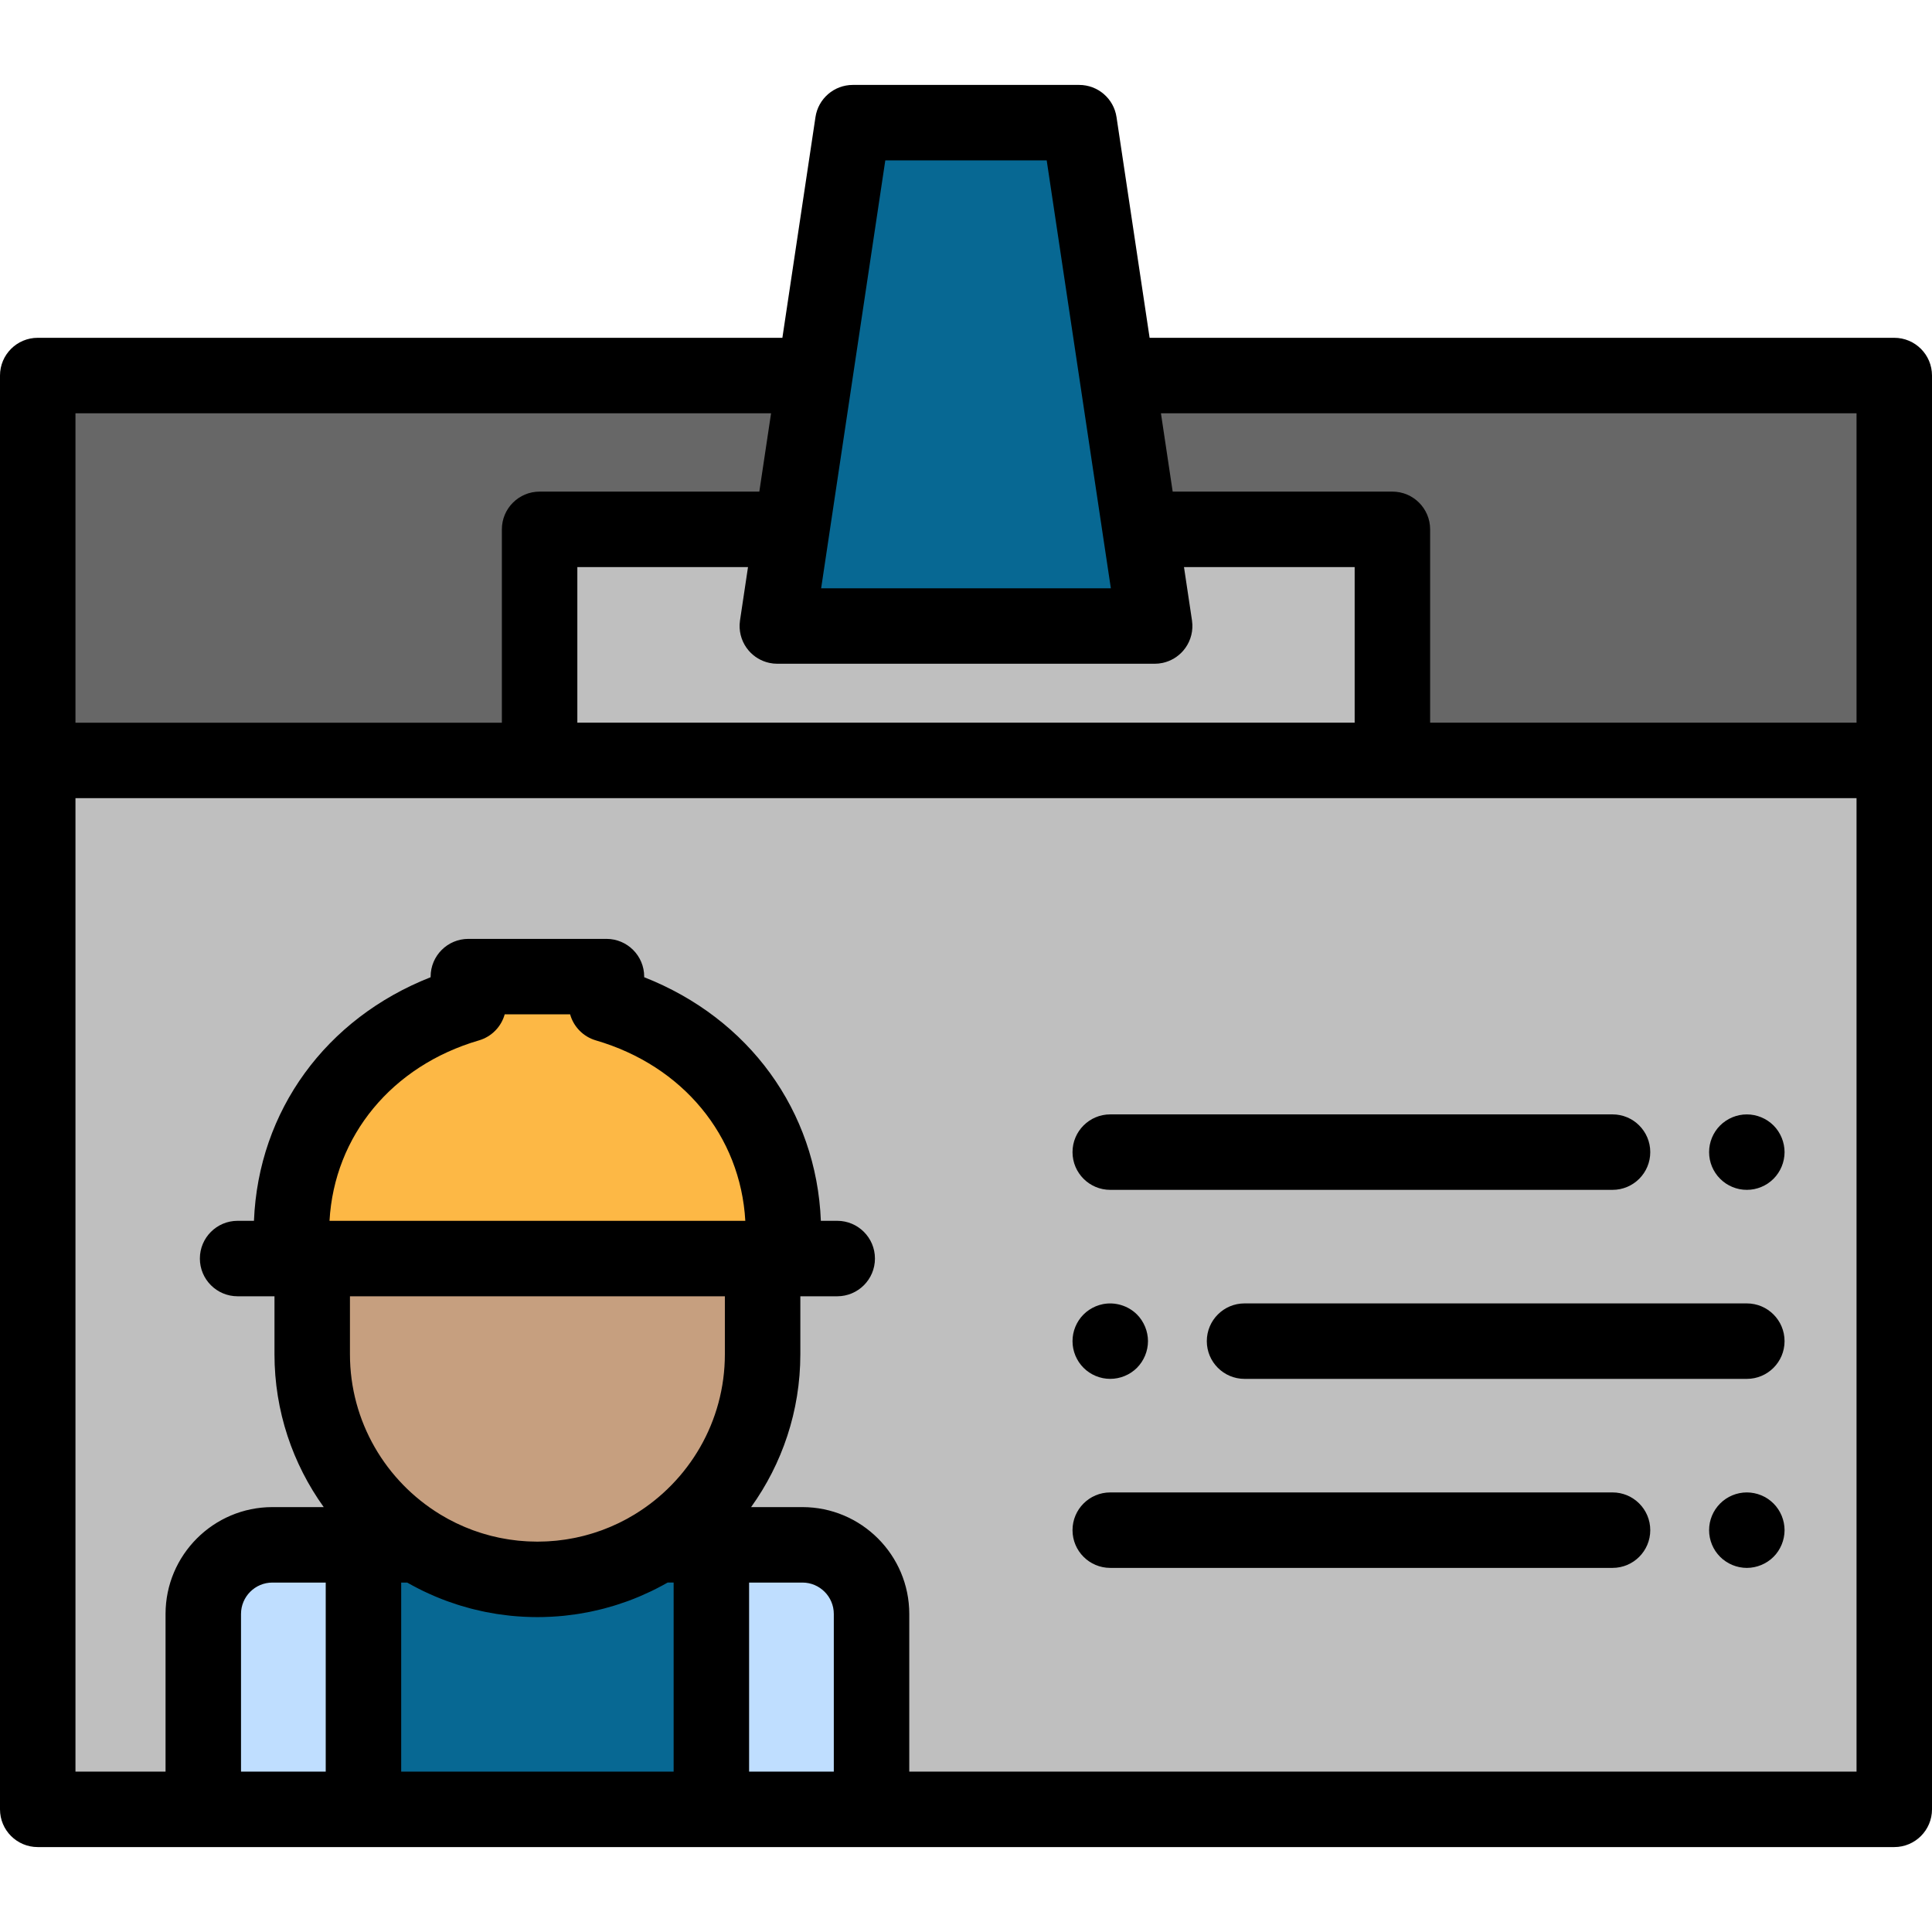 <?xml version="1.0" encoding="iso-8859-1"?>
<!-- Generator: Adobe Illustrator 19.0.0, SVG Export Plug-In . SVG Version: 6.00 Build 0)  -->
<svg xmlns="http://www.w3.org/2000/svg" xmlns:xlink="http://www.w3.org/1999/xlink" version="1.1" id="Capa_1" x="0px" y="0px" viewBox="0 0 512 512" style="enable-background:new 0 0 512 512;" xml:space="preserve">
<rect x="10" y="201.521" style="fill:#BFBFBF;" width="492" height="277.97"/>
<polygon style="fill:#676767;" points="296.048,99.523 306,165.902 206,165.902 215.952,99.523 10,99.523 10,201.523 502,201.523   502,99.523 "/>
<path d="M427.337,315.324H294.228c-5.522,0-10-4.478-10-10s4.478-10,10-10h133.109c5.522,0,10,4.478,10,10  C437.337,310.847,432.859,315.324,427.337,315.324z"/>
<path d="M462.93,315.32c-0.66,0-1.31-0.06-1.96-0.189c-0.64-0.13-1.26-0.32-1.87-0.57c-0.6-0.25-1.18-0.56-1.72-0.92  c-0.55-0.37-1.061-0.79-1.521-1.25c-0.47-0.46-0.88-0.97-1.25-1.52c-0.359-0.54-0.67-1.12-0.92-1.721  c-0.25-0.609-0.44-1.23-0.569-1.869c-0.13-0.65-0.19-1.301-0.19-1.961c0-0.649,0.061-1.31,0.19-1.949  c0.13-0.641,0.319-1.27,0.569-1.87c0.25-0.61,0.56-1.19,0.92-1.73c0.37-0.55,0.78-1.06,1.25-1.52c0.46-0.46,0.971-0.88,1.521-1.24  c0.54-0.36,1.12-0.67,1.72-0.92c0.61-0.25,1.23-0.44,1.87-0.57c1.29-0.26,2.62-0.26,3.91,0c0.64,0.13,1.27,0.32,1.87,0.57  s1.19,0.56,1.729,0.92c0.54,0.36,1.061,0.78,1.521,1.24s0.88,0.97,1.24,1.52c0.359,0.54,0.67,1.12,0.92,1.73  c0.25,0.6,0.439,1.229,0.569,1.87c0.13,0.64,0.2,1.3,0.2,1.949c0,0.66-0.07,1.311-0.2,1.961c-0.13,0.64-0.319,1.26-0.569,1.869  c-0.25,0.601-0.561,1.181-0.92,1.721c-0.36,0.55-0.78,1.06-1.24,1.52s-0.98,0.88-1.521,1.25c-0.54,0.36-1.13,0.67-1.729,0.92  c-0.601,0.25-1.23,0.44-1.87,0.57C464.229,315.261,463.58,315.32,462.93,315.32z"/>
<path d="M427.337,415.508H294.228c-5.522,0-10-4.478-10-10s4.478-10,10-10h133.109c5.522,0,10,4.478,10,10  C437.337,411.03,432.859,415.508,427.337,415.508z"/>
<path d="M462.93,415.511c-0.66,0-1.31-0.07-1.96-0.2c-0.64-0.13-1.27-0.319-1.87-0.569s-1.18-0.561-1.72-0.921  c-0.55-0.359-1.061-0.779-1.521-1.239c-0.46-0.46-0.88-0.971-1.25-1.521c-0.359-0.54-0.67-1.12-0.92-1.729  c-0.25-0.601-0.44-1.23-0.569-1.87c-0.13-0.641-0.19-1.3-0.19-1.95s0.061-1.31,0.19-1.96c0.13-0.63,0.319-1.26,0.569-1.87  c0.25-0.6,0.56-1.18,0.92-1.72c0.37-0.55,0.79-1.061,1.25-1.52c0.46-0.47,0.971-0.88,1.521-1.25c0.54-0.359,1.12-0.67,1.72-0.92  c0.601-0.25,1.23-0.439,1.87-0.569c1.29-0.261,2.62-0.261,3.91,0c0.64,0.13,1.27,0.319,1.87,0.569c0.609,0.25,1.19,0.561,1.729,0.92  c0.54,0.37,1.061,0.78,1.521,1.25c0.46,0.46,0.88,0.971,1.24,1.52c0.359,0.54,0.67,1.12,0.92,1.72c0.25,0.61,0.439,1.24,0.569,1.87  c0.13,0.65,0.2,1.31,0.2,1.96s-0.07,1.31-0.2,1.95s-0.319,1.27-0.569,1.87c-0.25,0.609-0.561,1.189-0.92,1.729  c-0.36,0.55-0.78,1.06-1.24,1.521c-0.46,0.46-0.98,0.88-1.521,1.239c-0.54,0.36-1.12,0.671-1.729,0.921  c-0.601,0.25-1.23,0.439-1.87,0.569C464.24,415.441,463.58,415.511,462.93,415.511z"/>
<path d="M462.927,365.416h-133.11c-5.523,0-10-4.478-10-10s4.477-10,10-10h133.109c5.522,0,10,4.478,10,10  C472.927,360.939,468.449,365.416,462.927,365.416z"/>
<path d="M294.229,365.411c-0.649,0-1.31-0.061-1.96-0.19c-0.63-0.13-1.26-0.32-1.87-0.57c-0.6-0.25-1.18-0.56-1.72-0.92  c-0.55-0.359-1.06-0.779-1.52-1.239c-0.471-0.461-0.88-0.98-1.25-1.521c-0.36-0.55-0.67-1.13-0.92-1.729  c-0.25-0.601-0.44-1.23-0.57-1.87c-0.13-0.65-0.19-1.301-0.19-1.96c0-0.65,0.061-1.301,0.19-1.95c0.13-0.641,0.32-1.27,0.57-1.87  s0.56-1.19,0.92-1.73c0.37-0.55,0.779-1.06,1.25-1.52c0.46-0.46,0.97-0.88,1.52-1.24c0.54-0.359,1.12-0.67,1.72-0.92  c0.61-0.25,1.24-0.439,1.87-0.57c3.25-0.649,6.71,0.41,9.03,2.73c0.46,0.46,0.88,0.97,1.24,1.52c0.359,0.54,0.67,1.131,0.92,1.73  c0.25,0.6,0.439,1.229,0.57,1.87c0.13,0.649,0.199,1.3,0.199,1.95c0,0.659-0.069,1.31-0.199,1.96c-0.131,0.64-0.32,1.27-0.57,1.87  s-0.561,1.18-0.92,1.729c-0.36,0.54-0.78,1.06-1.24,1.521C299.44,364.351,296.859,365.411,294.229,365.411z"/>
<polygon style="fill:#076893;" points="306,165.902 206,165.902 226,32.508 286,32.508 "/>
<polygon style="fill:#BFBFBF;" points="302.159,140.283 306,165.902 206,165.902 209.841,140.283 143,140.283 143,201.523   369,201.523 369,140.283 "/>
<path style="fill:#FDB845;" d="M207.603,333.527v-6.926c0-29.647-19.794-52.577-46.886-60.486v-7.304h-36.594v7.304  c-27.092,7.909-46.886,30.839-46.886,60.486v6.926H207.603z"/>
<path style="fill:#C69F7F;" d="M142.419,418.552L142.419,418.552c-32.96,0-59.679-26.719-59.679-59.679v-25.346h119.358v25.346  C202.099,391.833,175.379,418.552,142.419,418.552z"/>
<path style="fill:#BFDEFF;" d="M212.647,409.397H174.17c-9.197,5.792-20.078,9.155-31.75,9.155l0,0  c-11.672,0-22.553-3.363-31.75-9.155H72.192c-10.12,0-18.32,8.199-18.32,18.32v51.777h177.094v-51.777  C230.967,417.596,222.767,409.397,212.647,409.397z"/>
<path style="fill:#076893;" d="M142.419,418.552L142.419,418.552c-11.672,0-22.553-3.363-31.75-9.155H96.32v70.097h92.199v-70.097  h-14.35C164.972,415.189,154.092,418.552,142.419,418.552z"/>
<path d="M502,89.522H304.66l-8.771-58.497c-0.734-4.896-4.939-8.518-9.89-8.518h-60c-4.95,0-9.155,3.622-9.89,8.518l-8.771,58.497  H10c-5.523,0-10,4.478-10,10v102v277.972c0,5.522,4.477,10,10,10h43.872H96.32h92.198h42.448H502c5.522,0,10-4.478,10-10V201.521  v-102C512,94,507.522,89.522,502,89.522z M234.612,42.508h42.775l17.001,113.395h-76.777L234.612,42.508z M306,175.902  c0.728,0,1.447-0.079,2.145-0.233c2.095-0.46,4.008-1.587,5.432-3.241c1.662-1.93,2.517-4.41,2.415-6.929  c-0.015-0.36-0.049-0.72-0.103-1.08l-2.119-14.138H359v41.239H153v-41.239h45.23l-2.119,14.138c-0.054,0.36-0.088,0.72-0.103,1.08  c-0.101,2.518,0.753,4.998,2.415,6.929c1.424,1.654,3.337,2.781,5.432,3.241c0.699,0.153,1.417,0.233,2.145,0.233H306z M20,109.522  h184.341l-3.113,20.761H143c-5.523,0-10,4.478-10,10v51.239H20V109.522z M86.32,469.494H63.872v-41.777  c0-4.588,3.732-8.32,8.32-8.32H86.32V469.494z M178.519,469.494H106.32v-50.098h1.583c0.412,0.235,0.829,0.458,1.245,0.685  c0.048,0.026,0.096,0.053,0.144,0.079c0.959,0.52,1.927,1.018,2.907,1.491c0.05,0.024,0.1,0.046,0.15,0.07  c0.871,0.418,1.752,0.814,2.638,1.195c0.189,0.081,0.377,0.164,0.567,0.243c0.911,0.382,1.829,0.746,2.755,1.088  c0.214,0.079,0.431,0.152,0.646,0.229c0.735,0.263,1.473,0.513,2.216,0.751c0.297,0.095,0.592,0.192,0.891,0.283  c0.885,0.27,1.774,0.525,2.669,0.76c0.31,0.081,0.623,0.155,0.934,0.232c0.693,0.172,1.389,0.333,2.088,0.483  c0.32,0.069,0.638,0.141,0.96,0.206c0.914,0.183,1.833,0.347,2.755,0.493c0.309,0.049,0.621,0.092,0.931,0.137  c0.801,0.116,1.605,0.219,2.412,0.307c0.223,0.024,0.445,0.054,0.669,0.076c0.999,0.1,2.001,0.173,3.006,0.229  c0.256,0.014,0.512,0.026,0.769,0.037c1.052,0.048,2.106,0.08,3.163,0.08h0.001l0,0c0.001,0,0.001,0,0.002,0  c1.056,0,2.108-0.033,3.159-0.08c0.259-0.012,0.517-0.023,0.775-0.038c1.002-0.057,2.003-0.13,2.999-0.229  c0.229-0.023,0.456-0.053,0.684-0.078c0.8-0.088,1.598-0.19,2.393-0.305c0.315-0.046,0.631-0.089,0.945-0.139  c0.919-0.146,1.834-0.309,2.745-0.491c0.327-0.066,0.65-0.139,0.976-0.209c0.691-0.149,1.38-0.308,2.066-0.478  c0.317-0.078,0.635-0.153,0.951-0.236c0.891-0.234,1.777-0.487,2.658-0.757c0.303-0.093,0.604-0.191,0.905-0.288  c0.736-0.236,1.467-0.484,2.195-0.744c0.221-0.079,0.443-0.154,0.663-0.235c0.923-0.341,1.837-0.704,2.745-1.084  c0.194-0.082,0.387-0.166,0.58-0.249c0.88-0.378,1.754-0.771,2.62-1.186c0.055-0.026,0.111-0.051,0.165-0.077  c0.977-0.471,1.942-0.969,2.898-1.487c0.052-0.028,0.103-0.057,0.155-0.086c0.413-0.225,0.828-0.447,1.238-0.681h1.583  L178.519,469.494L178.519,469.494z M192.099,358.873c0,17.926-9.545,33.662-23.818,42.4c-0.088,0.054-0.177,0.108-0.266,0.161  c-0.603,0.364-1.215,0.717-1.834,1.056c-0.046,0.025-0.092,0.052-0.138,0.077c-0.662,0.359-1.334,0.703-2.014,1.033  c-0.109,0.052-0.219,0.102-0.328,0.154c-0.545,0.26-1.097,0.508-1.653,0.749c-0.185,0.08-0.37,0.16-0.556,0.237  c-0.605,0.253-1.215,0.495-1.832,0.724c-0.113,0.042-0.227,0.084-0.34,0.125c-0.602,0.219-1.211,0.423-1.823,0.618  c-0.254,0.081-0.508,0.158-0.763,0.235c-0.462,0.139-0.927,0.271-1.394,0.397c-0.242,0.065-0.483,0.134-0.726,0.196  c-0.647,0.164-1.299,0.314-1.956,0.453c-0.253,0.053-0.508,0.099-0.761,0.149c-0.479,0.093-0.96,0.18-1.444,0.258  c-0.258,0.042-0.515,0.085-0.774,0.123c-0.689,0.101-1.381,0.192-2.078,0.265c-0.157,0.016-0.315,0.027-0.472,0.042  c-0.6,0.057-1.203,0.103-1.808,0.138c-0.216,0.013-0.431,0.025-0.647,0.034c-0.747,0.034-1.496,0.057-2.251,0.057  c-0.001,0-0.002,0-0.003,0c-0.756,0-1.507-0.024-2.255-0.057c-0.215-0.01-0.429-0.021-0.644-0.034  c-0.609-0.035-1.214-0.081-1.817-0.139c-0.154-0.015-0.309-0.025-0.463-0.041c-0.7-0.073-1.394-0.164-2.085-0.266  c-0.255-0.038-0.509-0.08-0.763-0.122c-0.489-0.08-0.975-0.167-1.46-0.261c-0.249-0.048-0.499-0.094-0.748-0.146  c-0.66-0.139-1.315-0.29-1.965-0.454c-0.238-0.06-0.474-0.128-0.712-0.192c-0.473-0.127-0.943-0.26-1.41-0.401  c-0.251-0.076-0.503-0.152-0.753-0.231c-0.619-0.197-1.234-0.404-1.842-0.625c-0.104-0.038-0.208-0.076-0.312-0.115  c-0.622-0.231-1.237-0.475-1.847-0.73c-0.184-0.077-0.367-0.156-0.55-0.235c-0.558-0.241-1.111-0.491-1.659-0.751  c-0.108-0.051-0.217-0.1-0.325-0.152c-0.68-0.33-1.352-0.674-2.015-1.033c-0.046-0.025-0.092-0.052-0.138-0.077  c-0.62-0.339-1.231-0.692-1.834-1.056c-0.089-0.053-0.177-0.107-0.266-0.161c-14.273-8.738-23.818-24.474-23.818-42.4v-15.346  h99.358v15.344H192.099z M87.323,323.527c1.275-22.504,16.533-41.078,39.601-47.812c3.375-0.985,5.915-3.639,6.829-6.904h17.333  c0.914,3.266,3.454,5.919,6.829,6.904c23.067,6.733,38.325,25.308,39.601,47.812H87.323z M220.967,469.494h-22.448v-50.098h14.128  c4.588,0,8.32,3.732,8.32,8.32L220.967,469.494L220.967,469.494z M492,469.494H240.967v-41.777c0-15.616-12.704-28.32-28.32-28.32  H199.05c8.201-11.428,13.049-25.416,13.049-40.523v-15.346h9.771c5.522,0,10-4.478,10-10s-4.478-10-10-10h-4.333  c-1.177-29.161-19.067-53.64-46.82-64.554v-0.162c0-5.522-4.477-10-10-10h-36.595c-5.522,0-10,4.478-10,10v0.162  c-27.753,10.913-45.643,35.393-46.82,64.554h-4.333c-5.522,0-10,4.478-10,10s4.478,10,10,10h9.771v15.346  c0,15.108,4.848,29.096,13.049,40.523H72.192c-15.616,0-28.32,12.704-28.32,28.32v41.777H20V211.521h123h226h123V469.494z   M492,191.521H379v-51.239c0-5.522-4.478-10-10-10h-58.228l-3.112-20.761H492V191.521z"/>
<g>
</g>
<g>
</g>
<g>
</g>
<g>
</g>
<g>
</g>
<g>
</g>
<g>
</g>
<g>
</g>
<g>
</g>
<g>
</g>
<g>
</g>
<g>
</g>
<g>
</g>
<g>
</g>
<g>
</g>
</svg>
